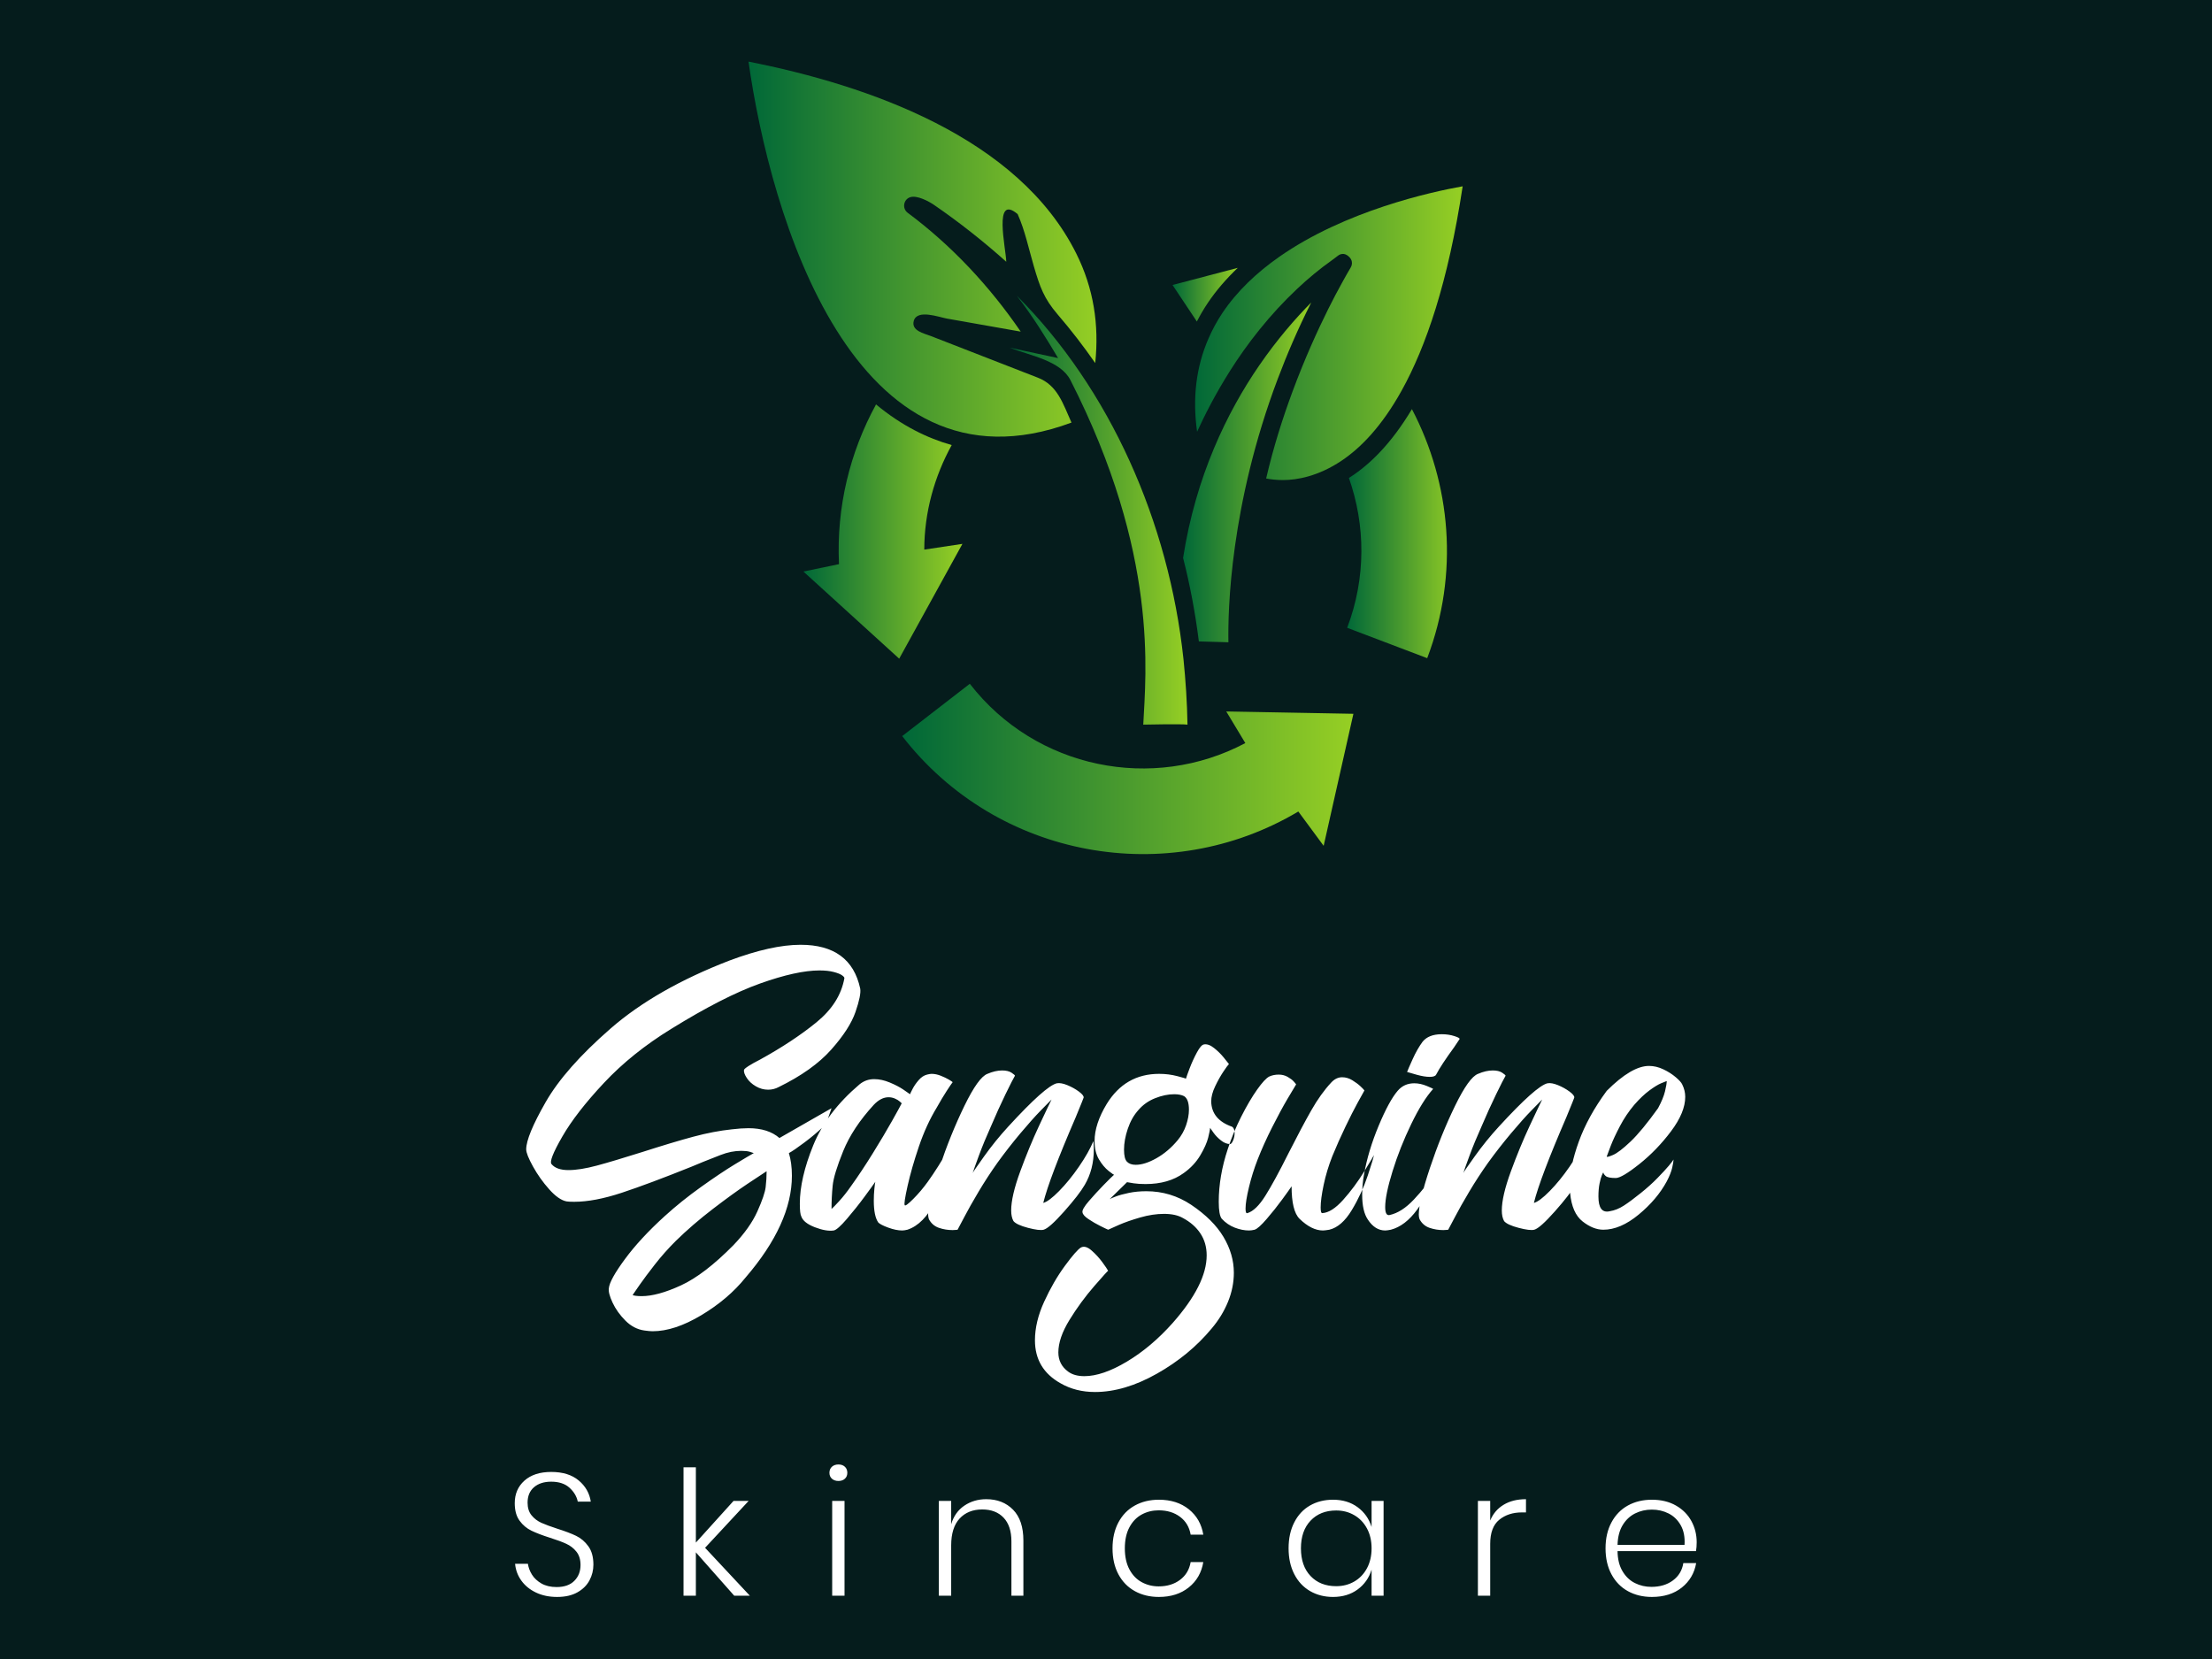 <svg version="1.1" xmlns="http://www.w3.org/2000/svg" xmlns:xlink="http://www.w3.org/1999/xlink" xmlns:i="http://ns.adobe.com/AdobeIllustrator/10.0/" xmlns:sketch="http://www.bohemiancoding.com/sketch/ns" viewBox="0 0 640 480" xml:space="preserve" preserveAspectRatio="xMidYMid meet" class="">{{text2Gradient}}<defs><linearGradient id="iconGradient1868044219"><stop offset="0" stop-color="#006838"></stop><stop offset="1" stop-color="#96cf24"></stop></linearGradient></defs><rect x="0px" y="0px" width="100%" height="100%" fill="#051c1c"></rect><g class="logo-container-box logoContainerBox" transform="scale(0.99) translate(3.232,2.424)"><g class="containerBody" transform="scale(1.103) translate(-29.957,-6.268)"><g class="sampleIconBox" transform="scale(1) translate(0,0)"><g class="sampleIcons_1" transform="scale(2.277) translate(90.104,5.088)" fill="url(#iconGradient1868044219)"><g><g><g><path d="M66.677,83.168c-10.74,5.7-24.37,3.026-32.06-6.9l-7.868,6.086c11.055,14.293,30.951,17.795,46.096,8.777l2.947,3.993    l3.462-15.363l-14.795-0.273L66.677,83.168z"></path><path d="M65.796,27.868l-7.589,1.995l2.83,4.25c0.379-0.735,0.797-1.456,1.269-2.158C63.312,30.457,64.499,29.106,65.796,27.868z"></path><path d="M78.73,52.316c1.925,5.468,2.013,11.607-0.201,17.437l9.312,3.535c3.736-9.84,2.758-20.317-1.779-28.98    C83.707,48.253,81.178,50.777,78.73,52.316z"></path><path d="M19.394,62.346l-4.141,0.861l11.146,10.138l7.359-13.358l-4.441,0.668c0.008-4.352,1.178-8.505,3.193-12.166    c-2.806-0.785-5.825-2.25-8.805-4.729C20.664,49.316,19.082,55.707,19.394,62.346z"></path><path d="M74.351,31.896c-1.787,1.796-3.941,4.25-6.071,7.347c-3.728,5.429-7.363,12.877-8.845,22.378    c0.781,3.048,1.401,6.284,1.836,9.718l3.438,0.097c-0.072-3.691,0.201-15.966,5.737-30.64    C71.537,37.905,72.813,34.928,74.351,31.896z"></path><path d="M70.59,26.608c-2.557,1.792-4.854,3.938-6.574,6.5c-0.648,0.966-1.187,1.975-1.638,3.011    c-1.421,3.275-1.868,6.892-1.313,10.82c0.843-1.848,2.102-4.348,3.817-7.062c1.98-3.142,4.609-6.548,7.862-9.602    c1.252-1.175,2.593-2.292,4.042-3.317c0.395-0.306,0.696-0.523,0.7-0.525c0-0.002,0.505-0.414,1.069-0.012    c0.833,0.594,0.453,1.292,0.392,1.393c-0.636,1.071-1.207,2.134-1.778,3.196c-0.262,0.5-0.548,1.061-0.85,1.661    c-1.232,2.474-2.737,5.767-4.159,9.614c-1.139,3.07-2.222,6.478-3.06,10.093c0.483,0.095,1.147,0.183,1.944,0.183    c1.65,0,4.106-0.437,6.804-2.234c2.279-1.521,4.723-4.046,7.014-8.17c2.834-5.103,5.418-12.625,7.105-23.779    C88.364,19.02,78.305,21.199,70.59,26.608z"></path><path d="M47.011,26.213C40.273,12.679,22.785,6.62,8.866,3.87c2.522,17.816,12.212,51.438,37.582,42.002    c-0.99-2.199-1.618-4.332-3.903-5.22c-1.048-0.409-2.097-0.815-3.146-1.224c-3.114-1.212-6.23-2.426-9.344-3.638    c-0.765-0.296-2.281-0.596-1.957-1.757c0.39-1.389,2.949-0.422,3.851-0.262c2.864,0.505,5.729,1.013,8.593,1.518    c-3.615-5.278-8.023-10.013-13.162-13.835c-0.666-0.5-0.481-1.576,0.322-1.814c0.807-0.239,2.169,0.506,2.737,0.894    c2.925,2.007,5.777,4.259,8.42,6.625c-0.05-1.63-1.532-7.957,1.326-5.543c0.855,1.924,1.292,4.05,1.882,6.067    c0.699,2.385,1.164,3.738,2.782,5.62c1.552,1.803,3.003,3.689,4.362,5.644C49.678,34.479,49.026,30.26,47.011,26.213    C46.576,25.34,48.521,29.245,47.011,26.213z"></path><path d="M59.475,73.353c-1.702-15.886-8.541-31.392-19.384-42.236c1.854,2.403,3.366,4.838,4.798,7.251    c-1.886-0.405-3.772-0.811-5.658-1.216c2.379,0.926,5.933,1.496,7.099,3.786c10.322,20.269,8.756,34.174,8.471,40.083    c0,0,4.461-0.097,5.146,0C59.906,78.461,59.736,75.9,59.475,73.353C59.438,73.015,59.729,75.815,59.475,73.353z"></path></g></g></g></g></g><g class="sampleTexts_1" transform="scale(1) translate(0,46.5)"><g class="logo--name svgLogoName_1 logoNameBox" transform="scale(1) translate(179.45,283.4)" fill="#ffffff"><path d="M53.90-37.80L53.90-37.80Q62.90-42.20 67.80-47.70L67.80-47.70L67.80-47.70Q72.70-53.20 74.25-57.70L74.25-57.70L74.25-57.70Q75.80-62.20 75.50-63.90L75.50-63.90L75.50-63.90Q73-75.50 59.70-75.50L59.70-75.50L59.70-75.50Q52-75.50 40.80-71.30L40.80-71.30L40.80-71.30Q21.40-63.80 9.35-53.30L9.35-53.30L9.35-53.30Q-2.70-42.80-7.85-33.80L-7.85-33.80L-7.85-33.80Q-13-24.80-13-21.30L-13-21.30L-13-21.30Q-13-20-11.20-16.75L-11.20-16.75L-11.20-16.75Q-9.40-13.50-6.90-10.70L-6.90-10.70L-6.90-10.70Q-4.40-7.90-2.30-7.50L-2.30-7.50L-2.30-7.50Q-1.70-7.40-0.30-7.40L-0.30-7.40L-0.30-7.40Q5.10-7.40 12.35-9.80L12.35-9.80L12.35-9.80Q19.60-12.20 30.80-16.70L30.80-16.70L30.80-16.70Q33.10-17.70 38.50-19.80L38.50-19.80L38.50-19.80Q41.30-20.90 44-20.90L44-20.90L44-20.90Q45.40-20.90 46.25-20.65L46.25-20.65L46.25-20.65Q47.10-20.40 47.30-20.30L47.30-20.30L47.30-20.30Q46.20-19.70 42.40-17.40L42.40-17.40L42.40-17.40Q38.60-15.10 33.35-11.35L33.35-11.35L33.35-11.35Q28.10-7.60 23.70-3.60L23.70-3.60L23.70-3.60Q17.20 2.30 13.15 7.80L13.15 7.80L13.15 7.80Q9.10 13.30 8.90 15.50L8.90 15.50L8.90 15.50Q8.70 16.80 9.90 19.35L9.90 19.35L9.90 19.35Q11.10 21.90 13.30 24.10L13.30 24.10L13.30 24.10Q15.50 26.30 18.30 26.70L18.30 26.70L18.30 26.70Q19.70 26.90 20.50 26.90L20.50 26.90L20.50 26.90Q26.30 26.90 33.40 22.65L33.40 22.65L33.40 22.65Q40.50 18.40 45.10 12.70L45.10 12.70L45.10 12.70Q57.40-1.60 57.40-14.30L57.40-14.30L57.40-14.30Q57.40-17.70 56.60-20.30L56.60-20.30L56.60-20.30Q57.90-21 60.70-23.10L60.70-23.10L60.70-23.10Q63.50-25.20 65.60-27.20L65.60-27.20L65.60-27.20Q66.40-27.90 67.05-29.75L67.05-29.75L67.05-29.75Q67.70-31.60 67.90-32.20L67.90-32.20L54.10-24.30L54.10-24.30Q51.10-26.90 45.90-26.90L45.90-26.90L45.90-26.90Q44-26.90 41.50-26.60L41.50-26.60L41.50-26.60Q36.70-26.10 31.30-24.65L31.30-24.65L31.30-24.65Q25.90-23.20 17.80-20.60L17.80-20.60L17.80-20.60Q10.20-18.20 5.75-17L5.75-17L5.75-17Q1.30-15.80-1.80-15.80L-1.80-15.80L-1.80-15.80Q-5-15.80-6.30-17.40L-6.30-17.40L-6.30-17.40Q-7.10-18.30-3.45-24.65L-3.45-24.65L-3.45-24.65Q0.20-31 7.60-38.90L7.60-38.90L7.60-38.90Q15-46.80 25.40-53.20L25.40-53.20L25.40-53.20Q39.30-61.80 49-65.25L49-65.25L49-65.25Q58.70-68.70 64.70-68.70L64.70-68.70L64.70-68.70Q66.90-68.70 68.45-68.30L68.45-68.30L68.45-68.30Q70-67.90 70.70-67.40L70.70-67.40L70.70-67.40Q71.40-66.90 71.30-66.60L71.30-66.60L71.30-66.60Q70.10-60 63.90-54.95L63.90-54.95L63.90-54.95Q57.70-49.90 49-45.10L49-45.10L49-45.10Q47.20-44.20 45.95-43.40L45.95-43.40L45.95-43.40Q44.70-42.60 44.70-42.30L44.70-42.30L44.70-42.30Q44.60-41.50 45.45-40.20L45.45-40.20L45.45-40.20Q46.30-38.90 47.85-38L47.85-38L47.85-38Q49.40-37.10 51.10-37.10L51.10-37.10L51.10-37.10Q52.60-37.10 53.90-37.80L53.90-37.80ZM26.60 3L26.60 3Q31.10-1.40 36.45-5.50L36.45-5.50L36.45-5.50Q41.80-9.60 45.70-12.20L45.70-12.20L45.70-12.20Q49.60-14.80 50.70-15.50L50.70-15.50L50.70-15.50Q50.70-13.40 50.45-11.30L50.45-11.30L50.45-11.30Q50.20-9.20 48.25-4.85L48.25-4.85L48.25-4.85Q46.30-0.50 41.90 4.10L41.90 4.10L41.90 4.10Q34.20 11.90 28 14.75L28 14.75L28 14.75Q21.80 17.60 17.60 17.60L17.60 17.60L17.60 17.60Q16.60 17.60 15.95 17.50L15.95 17.50L15.95 17.50Q15.30 17.40 15.20 17.30L15.20 17.30L15.20 17.30Q15.60 16.70 17.10 14.55L17.10 14.55L17.10 14.55Q18.60 12.40 21.10 9.20L21.10 9.20L21.10 9.20Q23.60 6 26.60 3L26.60 3ZM87.30-6.50L87.30-6.50Q87-6.90 88.05-11.60L88.05-11.60L88.05-11.60Q89.10-16.30 91.05-22.05L91.05-22.05L91.05-22.05Q93-27.80 95.80-32.40L95.80-32.40L95.80-32.40Q97.20-34.90 98.40-36.75L98.40-36.75L98.40-36.75Q99.60-38.60 100-39.10L100-39.10L100-39.10Q99.80-39.30 98.95-39.80L98.95-39.80L98.95-39.80Q98.10-40.30 96.85-40.80L96.85-40.80L96.85-40.80Q95.60-41.30 94.40-41.30L94.40-41.30L94.40-41.30Q94-41.30 93.20-41.10L93.20-41.10L93.20-41.10Q92-40.80 91-39.65L91-39.65L91-39.65Q90-38.50 89.40-37.35L89.40-37.35L89.40-37.35Q88.80-36.20 88.70-35.90L88.70-35.90L88.70-35.90Q88.30-36.20 86.90-37.15L86.90-37.15L86.90-37.15Q85.50-38.10 83.35-39L83.35-39L83.35-39Q81.20-39.90 79.20-39.90L79.20-39.90L79.20-39.90Q77-39.90 75.30-38.50L75.30-38.50L75.30-38.50Q66.60-31.10 63.05-22.35L63.05-22.35L63.05-22.35Q59.50-13.60 59.50-6.90L59.50-6.90L59.50-6.90Q59.50-4.20 59.90-3.50L59.90-3.50L59.90-3.50Q60.50-1.80 63.50-0.65L63.50-0.65L63.50-0.65Q66.50 0.50 68.50 0.20L68.50 0.20L68.50 0.20Q69.50 0 71.95-2.85L71.95-2.85L71.95-2.85Q74.40-5.70 76.65-8.75L76.65-8.75L76.65-8.75Q78.90-11.80 79.50-12.70L79.50-12.70L79.50-12.70Q79.40-12.30 79.25-10.80L79.25-10.80L79.25-10.80Q79.10-9.30 79.10-7.70L79.10-7.70L79.10-7.70Q79.10-3.60 80.30-1.90L80.30-1.90L80.30-1.90Q80.90-1.30 82.95-0.55L82.95-0.55L82.95-0.55Q85 0.20 86.60 0.20L86.60 0.20L86.60 0.20Q87.20 0.20 88 0L88 0L88 0Q92.30-1.40 95.50-7.60L95.50-7.60L95.50-7.60Q98.70-13.80 100.60-20.45L100.60-20.45L100.60-20.45Q102.50-27.10 102.50-27.90L102.50-27.90L102.50-27.90Q101.70-26.40 98.95-21.50L98.95-21.50L98.95-21.50Q96.20-16.60 93.40-12.70L93.40-12.70L93.40-12.70Q91.60-10.20 89.55-8.15L89.55-8.15L89.55-8.15Q87.50-6.10 87.30-6.50L87.30-6.50ZM79.10-33.10L79.10-33.10Q81-35.10 83-35.10L83-35.10L83-35.10Q83.90-35.10 84.70-34.75L84.70-34.75L84.70-34.75Q85.50-34.40 85.95-34L85.95-34L85.95-34Q86.40-33.60 86.50-33.50L86.50-33.50L86.50-33.50Q86-32.50 83.95-28.85L83.95-28.85L83.95-28.85Q81.90-25.20 78.90-20.35L78.90-20.35L78.90-20.35Q75.90-15.50 73.10-11.60L73.10-11.60L73.10-11.60Q71.50-9.30 69.95-7.60L69.95-7.60L69.95-7.60Q68.40-5.90 67.90-5.50L67.90-5.50L67.90-5.50Q67.90-8.60 68.20-11.65L68.20-11.65L68.20-11.65Q68.50-14.70 71-20.85L71-20.85L71-20.85Q73.50-27 79.10-33.10L79.10-33.10ZM124-7.10L124-7.10Q125.60-13.60 132.60-29.80L132.60-29.80L132.60-29.80Q134.70-34.90 134.70-35L134.70-35L134.70-35Q134.80-35.60 133.45-36.60L133.45-36.60L133.45-36.60Q132.10-37.60 130.40-38.30L130.40-38.30L130.40-38.30Q128.70-39 127.60-38.80L127.60-38.80L127.60-38.80Q124.60-38.10 114.70-27.30L114.70-27.30L114.70-27.30Q111.30-23.60 108.30-19.40L108.30-19.40L108.30-19.40Q105.30-15.20 105.30-15L105.30-15L105.30-15Q105.60-16 106.95-19.65L106.95-19.65L106.95-19.65Q108.30-23.30 110.10-27.30L110.10-27.30L110.10-27.30Q112.10-32 114-35.90L114-35.90L114-35.90Q115.90-39.80 116.50-40.80L116.50-40.80L116.50-40.80Q116.50-41 115.60-41.60L115.60-41.60L115.60-41.60Q114.70-42.20 113.10-42.20L113.10-42.20L113.10-42.20Q111.30-42.20 109.20-41.30L109.20-41.30L109.20-41.30Q106.80-40.40 103.10-32.80L103.10-32.80L103.10-32.80Q99.40-25.20 96.45-16.35L96.45-16.35L96.45-16.35Q93.50-7.50 93.50-4L93.50-4L93.50-4Q93.50-3.40 93.70-2.80L93.70-2.80L93.70-2.80Q94.60-1.10 96.35-0.50L96.35-0.50L96.35-0.50Q98.10 0.10 100 0.10L100 0.10L100 0.10Q100.50 0.10 100.85 0.05L100.85 0.05L100.85 0.05Q101.20 0 101.30 0L101.30 0L101.30 0Q101.70-0.70 103.10-3.40L103.10-3.40L103.10-3.40Q104.50-6.10 106.85-10.05L106.85-10.05L106.85-10.05Q109.20-14 111.90-17.80L111.90-17.80L111.90-17.80Q114.80-21.80 117.95-25.55L117.95-25.55L117.95-25.55Q121.10-29.30 123.35-31.60L123.35-31.60L123.35-31.60Q125.60-33.90 126.20-34.50L126.20-34.50L126.20-34.50Q125.40-32.90 122.85-27.45L122.85-27.45L122.85-27.45Q120.30-22 117.90-15.45L117.90-15.45L117.90-15.45Q115.50-8.90 115.50-5.10L115.50-5.10L115.50-5.10Q115.50-3.40 116.10-2.30L116.10-2.30L116.10-2.30Q116.90-1.30 119.95-0.50L119.95-0.50L119.95-0.50Q123 0.30 124.10 0L124.10 0L124.10 0Q125.60-0.40 129.55-4.85L129.55-4.85L129.55-4.85Q133.50-9.30 135-11.90L135-11.90L135-11.90Q137.40-16 137.40-21.30L137.40-21.30L137.40-21.30Q137.40-22.20 137.35-22.80L137.35-22.80L137.35-22.80Q137.30-23.40 137.30-23.50L137.30-23.50L137.30-23.50Q136-20.40 133.45-16.70L133.45-16.70L133.45-16.70Q130.90-13 128.20-10.25L128.20-10.25L128.20-10.25Q125.50-7.50 124-7.10L124-7.10ZM173.50-22.70L173.50-22.70Q173.90-22.70 174.30-23.65L174.30-23.65L174.30-23.65Q174.70-24.60 174.70-25.60L174.70-25.60L174.70-25.60Q174.70-26.90 174-27.30L174-27.30L174-27.30Q168.60-29.20 168.50-34L168.50-34L168.50-34Q168.50-35.80 169.55-38L169.55-38L169.55-38Q170.60-40.20 171.70-41.85L171.70-41.85L171.70-41.85Q172.80-43.50 173.20-43.90L173.20-43.90L173.20-43.90Q172.90-44.30 171.80-45.65L171.80-45.65L171.80-45.65Q170.70-47 169.25-48.15L169.25-48.15L169.25-48.15Q167.80-49.30 166.60-49.10L166.60-49.10L166.60-49.10Q165.80-49 164.70-46.95L164.70-46.95L164.70-46.95Q163.60-44.90 162.80-42.80L162.80-42.80L162.80-42.80Q162-40.70 161.80-40L161.80-40L161.80-40Q161.80-40.10 159.50-40.70L159.50-40.70L159.50-40.70Q157.20-41.30 154.70-41.30L154.70-41.30L154.70-41.30Q145.70-41.30 140.80-33.30L140.80-33.30L140.80-33.30Q137.60-28 137.60-23.50L137.60-23.50L137.60-23.50Q137.60-20.60 138.75-18.65L138.75-18.65L138.75-18.65Q139.90-16.70 141.35-15.55L141.35-15.55L141.35-15.55Q142.80-14.40 142.80-14.60L142.80-14.60L142.80-14.60Q142.10-14 140.05-11.90L140.05-11.90L140.05-11.90Q138-9.80 136.10-7.60L136.10-7.60L136.10-7.60Q134.20-5.40 134.40-4.60L134.40-4.60L134.40-4.60Q134.50-3.80 136-2.80L136-2.80L136-2.80Q137.50-1.80 139.10-1L139.10-1L139.10-1Q140.70-0.20 141.20 0L141.20 0L141.20 0Q141.80-0.30 144.10-1.30L144.10-1.30L144.10-1.30Q146.40-2.30 149.70-3.25L149.70-3.25L149.70-3.25Q153-4.20 156-4.20L156-4.20L156-4.20Q159.10-4.20 161-3.10L161-3.10L161-3.10Q164-1.50 165.65 1L165.65 1L165.65 1Q167.30 3.50 167.30 6.80L167.30 6.80L167.30 6.80Q167.30 14.50 158.30 24.70L158.30 24.70L158.30 24.70Q152.60 31.10 146.15 34.95L146.15 34.95L146.15 34.95Q139.70 38.80 134.90 38.80L134.90 38.80L134.90 38.80Q132.20 38.80 130.60 37.60L130.60 37.60L130.60 37.60Q128 35.70 128 32.50L128 32.50L128 32.50Q128 28.70 130.95 23.90L130.95 23.90L130.95 23.90Q133.90 19.10 137.55 14.90L137.55 14.90L137.55 14.90Q141.20 10.70 141.20 10.90L141.20 10.90L141.20 10.90Q140.90 10.30 139.65 8.60L139.65 8.60L139.65 8.60Q138.40 6.90 136.80 5.50L136.80 5.50L136.80 5.50Q135.20 4.10 134 4.70L134 4.70L134 4.70Q132.80 5.40 129.75 9.55L129.75 9.55L129.75 9.55Q126.70 13.70 124.25 19.05L124.25 19.05L124.25 19.05Q121.80 24.40 121.80 29.30L121.80 29.30L121.80 29.30Q121.80 36.90 128.60 40.70L128.60 40.70L128.60 40.70Q132.60 43 137.70 43L137.70 43L137.70 43Q145.50 43 154.10 38.15L154.10 38.15L154.10 38.15Q162.70 33.30 168.60 26.20L168.60 26.20L168.60 26.20Q171.40 22.90 172.95 19.10L172.95 19.10L172.95 19.10Q174.50 15.30 174.50 11.40L174.50 11.40L174.50 11.40Q174.50 6.50 171.75 1.90L171.75 1.90L171.75 1.90Q169-2.70 163.20-6.60L163.20-6.60L163.20-6.60Q157.80-10.20 151.30-10.20L151.30-10.20L151.30-10.20Q148.80-10.20 146.65-9.75L146.65-9.75L146.65-9.75Q144.50-9.30 143.20-8.80L143.20-8.80L143.20-8.80Q141.90-8.30 141.60-8.10L141.60-8.10L146.20-12.60L146.20-12.60Q146.60-12.50 147.95-12.30L147.95-12.30L147.95-12.30Q149.30-12.10 151.10-12.10L151.10-12.10L151.10-12.10Q157.20-12.10 161.20-15L161.20-15L161.20-15Q164-17 165.60-19.70L165.60-19.70L165.60-19.70Q167.20-22.40 167.70-24.40L167.70-24.40L167.70-24.40Q168.20-26.40 168.20-27L168.20-27L168.20-27Q168.40-26.70 169.15-25.65L169.15-25.65L169.15-25.65Q169.90-24.60 171.10-23.65L171.10-23.65L171.10-23.65Q172.30-22.70 173.50-22.70L173.50-22.70ZM161.30-35.40L161.30-35.40Q162.60-34.60 162.60-31.80L162.60-31.80L162.60-31.80Q162.60-29.90 161.85-27.70L161.85-27.70L161.85-27.70Q161.10-25.50 159.60-23.70L159.60-23.70L159.60-23.70Q157.10-20.70 154-18.95L154-18.95L154-18.95Q150.90-17.20 148.50-17.20L148.50-17.20L148.50-17.20Q147-17.20 146.20-18L146.20-18L146.20-18Q145.40-18.80 145.40-21.20L145.40-21.20L145.40-21.20Q145.40-23.80 146.40-26.75L146.40-26.75L146.40-26.75Q147.40-29.70 149.20-31.70L149.20-31.70L149.20-31.70Q151-33.80 153.65-34.85L153.65-34.85L153.65-34.85Q156.30-35.90 158.70-35.90L158.70-35.90L158.70-35.90Q160.30-35.90 161.30-35.40L161.30-35.40ZM197.90-4.40L197.90-4.40Q200.40-4.50 203.45-7.90L203.45-7.90L203.45-7.90Q206.50-11.30 209.05-15.45L209.05-15.45L209.05-15.45Q211.60-19.60 211.60-19.80L211.60-19.80L211.60-19.80Q211.60-19.20 210.00-14.40L210.00-14.40L210.00-14.40Q208.40-9.60 205.75-5.20L205.75-5.20L205.75-5.20Q203.10-0.80 199.80 0L199.80 0L199.80 0Q198.60 0.20 198.10 0.20L198.10 0.20L198.10 0.20Q195.10 0.20 191.90-2.90L191.90-2.90L191.90-2.90Q189.80-5 189.80-11.50L189.80-11.50L189.80-11.50Q189.20-10.60 187.30-8L187.30-8L187.30-8Q185.40-5.40 183.20-2.85L183.20-2.85L183.20-2.85Q181.00-0.30 180.00 0L180.00 0L180.00 0Q179.20 0.20 178.50 0.20L178.50 0.20L178.50 0.20Q176.70 0.20 174.75-0.55L174.75-0.55L174.75-0.55Q172.80-1.30 171.30-2.90L171.30-2.90L171.30-2.90Q170.50-3.90 170.50-7.40L170.50-7.40L170.50-7.40Q170.50-14.20 172.90-21.40L172.90-21.40L172.90-21.40Q174.30-25.70 176.45-29.95L176.45-29.95L176.45-29.95Q178.60-34.20 180.65-37.10L180.65-37.10L180.65-37.10Q182.70-40 183.90-40.60L183.90-40.60L183.90-40.60Q185.00-41.10 186.40-41.10L186.40-41.10L186.40-41.10Q187.70-41.10 188.75-40.50L188.75-40.50L188.75-40.50Q189.80-39.90 190.35-39.30L190.35-39.30L190.35-39.30Q190.90-38.70 191.00-38.50L191.00-38.50L191.00-38.50Q190.50-37.70 188.70-34.65L188.70-34.65L188.70-34.65Q186.90-31.60 184.65-27.15L184.65-27.15L184.65-27.15Q182.40-22.70 180.80-18.60L180.80-18.60L180.80-18.60Q179.40-15 178.50-11.25L178.50-11.25L178.50-11.25Q177.60-7.50 177.60-5.60L177.60-5.60L177.60-5.60Q177.60-4.20 178.10-4.40L178.10-4.40L178.10-4.40Q180.40-5.10 182.85-9L182.85-9L182.85-9Q185.30-12.90 189.00-20.30L189.00-20.30L189.00-20.30Q192.50-27.20 195.00-31.60L195.00-31.60L195.00-31.60Q197.50-36 200.30-39L200.30-39L200.30-39Q201.60-40.40 203.20-40.40L203.20-40.40L203.20-40.40Q204.60-40.40 205.90-39.60L205.90-39.60L205.90-39.60Q207.20-38.80 208.05-38L208.05-38L208.05-38Q208.90-37.20 209.10-36.90L209.10-36.90L209.10-36.90Q208.70-36.20 207.30-33.65L207.30-33.65L207.30-33.65Q205.90-31.10 204.05-27.25L204.05-27.25L204.05-27.25Q202.20-23.40 200.60-19.50L200.60-19.50L200.60-19.50Q199.10-15.70 198.30-11.90L198.30-11.90L198.30-11.90Q197.50-8.10 197.50-5.90L197.50-5.90L197.50-5.90Q197.50-4.40 197.90-4.40L197.90-4.40ZM220.40-41.80L220.40-41.80Q220.70-42.60 221.90-45.25L221.90-45.25L221.90-45.25Q223.10-47.90 224.50-49.80L224.50-49.80L224.50-49.80Q226.10-51.80 229.60-51.80L229.60-51.80L229.60-51.80Q231.40-51.80 232.95-51.30L232.95-51.30L232.95-51.30Q234.50-50.80 234.30-50.50L234.30-50.50L232.90-48.40L232.90-48.40Q229.40-43.60 228.10-41.10L228.10-41.10L228.10-41.10Q227.80-40.50 226.40-40.50L226.40-40.50L226.40-40.50Q225.00-40.50 223.00-41.05L223.00-41.05L223.00-41.05Q221.00-41.60 220.40-41.80L220.40-41.80ZM227.30-37.30L227.30-37.30Q227.30-37.40 225.60-38.10L225.60-38.10L225.60-38.10Q223.90-38.80 222.30-38.80L222.30-38.80L222.30-38.80Q219.60-38.80 217.90-36.80L217.90-36.80L217.90-36.80Q215.60-34.10 212.85-27.50L212.85-27.50L212.85-27.50Q210.10-20.90 209.00-14.70L209.00-14.70L209.00-14.70Q208.50-12 208.50-9.30L208.50-9.30L208.50-9.30Q208.50-4.90 210.00-2.70L210.00-2.70L210.00-2.70Q211.90 0.20 214.60 0.20L214.60 0.20L214.60 0.20Q215.10 0.20 216.10 0L216.10 0L216.10 0Q219.90-1 223.05-5.30L223.05-5.30L223.05-5.30Q226.20-9.60 228.25-14.15L228.25-14.15L228.25-14.15Q230.30-18.70 230.30-19.20L230.30-19.20L230.30-19.20Q230.30-18.90 227.85-15.15L227.85-15.15L227.85-15.15Q225.40-11.40 222.20-8L222.20-8L222.20-8Q219.00-4.60 215.80-3.90L215.80-3.90L215.80-3.90Q214.60-3.60 214.60-6L214.60-6L214.60-6Q214.60-9.20 216.55-15.50L216.55-15.50L216.55-15.50Q218.50-21.80 221.50-28L221.50-28L221.50-28Q224.50-34.20 227.30-37.30L227.30-37.30ZM254.00-7.10L254.00-7.10Q255.60-13.60 262.60-29.80L262.60-29.80L262.60-29.80Q264.70-34.90 264.70-35L264.70-35L264.70-35Q264.80-35.60 263.45-36.60L263.45-36.60L263.45-36.60Q262.10-37.60 260.40-38.30L260.40-38.30L260.40-38.30Q258.70-39 257.60-38.80L257.60-38.80L257.60-38.80Q254.60-38.10 244.70-27.30L244.70-27.30L244.70-27.30Q241.30-23.60 238.30-19.40L238.30-19.40L238.30-19.40Q235.30-15.20 235.30-15L235.30-15L235.30-15Q235.60-16 236.95-19.65L236.95-19.65L236.95-19.65Q238.30-23.30 240.10-27.30L240.10-27.30L240.10-27.30Q242.10-32 244.00-35.90L244.00-35.90L244.00-35.90Q245.90-39.80 246.50-40.80L246.50-40.80L246.50-40.80Q246.50-41 245.60-41.60L245.60-41.60L245.60-41.60Q244.70-42.20 243.10-42.20L243.10-42.20L243.10-42.20Q241.30-42.20 239.20-41.30L239.20-41.30L239.20-41.30Q236.80-40.40 233.10-32.80L233.10-32.80L233.10-32.80Q229.40-25.20 226.45-16.35L226.45-16.35L226.45-16.35Q223.50-7.50 223.50-4L223.50-4L223.50-4Q223.50-3.40 223.70-2.80L223.70-2.80L223.70-2.80Q224.60-1.10 226.35-0.50L226.35-0.50L226.35-0.50Q228.10 0.10 230.00 0.10L230.00 0.10L230.00 0.10Q230.50 0.10 230.85 0.05L230.85 0.05L230.85 0.05Q231.20 0 231.30 0L231.30 0L231.30 0Q231.70-0.70 233.10-3.40L233.10-3.40L233.10-3.40Q234.50-6.10 236.85-10.05L236.85-10.05L236.85-10.05Q239.20-14 241.90-17.80L241.90-17.80L241.90-17.80Q244.80-21.80 247.95-25.55L247.95-25.55L247.95-25.55Q251.10-29.30 253.35-31.60L253.35-31.60L253.35-31.60Q255.60-33.90 256.20-34.50L256.20-34.50L256.20-34.50Q255.40-32.90 252.85-27.45L252.85-27.45L252.85-27.45Q250.30-22 247.90-15.45L247.90-15.45L247.90-15.45Q245.50-8.90 245.50-5.10L245.50-5.10L245.50-5.10Q245.50-3.40 246.10-2.30L246.10-2.30L246.10-2.30Q246.90-1.30 249.95-0.50L249.95-0.50L249.95-0.50Q253.00 0.30 254.10 0L254.10 0L254.10 0Q255.60-0.40 259.55-4.85L259.55-4.85L259.55-4.85Q263.50-9.30 265-11.90L265-11.90L265-11.90Q267.40-16 267.40-21.30L267.40-21.30L267.40-21.30Q267.40-22.20 267.35-22.80L267.35-22.80L267.35-22.80Q267.30-23.40 267.30-23.50L267.30-23.50L267.30-23.50Q266-20.40 263.45-16.70L263.45-16.70L263.45-16.70Q260.90-13 258.20-10.25L258.20-10.25L258.20-10.25Q255.50-7.50 254.00-7.10L254.00-7.10ZM275.70-13.70L275.70-13.70Q277.30-13.70 281.95-17.40L281.95-17.40L281.95-17.40Q286.60-21.10 290.35-26.10L290.35-26.10L290.35-26.10Q294.10-31.10 294.10-35.20L294.10-35.20L294.10-35.20Q294.10-36.90 293.30-38.50L293.30-38.50L293.30-38.50Q293-39.20 291.60-40.40L291.60-40.40L291.60-40.40Q290.20-41.60 288.30-42.50L288.30-42.50L288.30-42.50Q286.40-43.40 284.50-43.40L284.50-43.40L284.50-43.40Q279.90-43.40 273.30-36.80L273.30-36.80L273.30-36.80Q268.30-30 265.90-23.35L265.90-23.35L265.90-23.35Q263.50-16.70 263.50-11.90L263.50-11.90L263.50-11.90Q263.50-10.40 263.60-9.70L263.60-9.70L263.60-9.70Q264.10-4.40 266.90-2.20L266.90-2.20L266.90-2.20Q269.70 0 272.40 0L272.40 0L272.40 0Q276.90 0 281.75-4L281.75-4L281.75-4Q286.60-8 289.20-12.80L289.20-12.80L289.20-12.80Q290.30-14.90 290.65-16.45L290.65-16.45L290.65-16.45Q291-18 291-18.60L291-18.60L291-18.60Q290.80-18.20 289.75-16.95L289.75-16.95L289.75-16.95Q288.70-15.70 286.75-13.70L286.75-13.70L286.75-13.70Q284.80-11.70 282.30-9.70L282.30-9.70L282.30-9.70Q279.70-7.60 277.85-6.40L277.85-6.40L277.85-6.40Q276-5.20 274.10-4.90L274.10-4.90L274.10-4.90Q271.10-4.20 271.10-8.80L271.10-8.80L271.10-8.80Q271.10-10.80 271.40-12.25L271.40-12.25L271.40-12.25Q271.70-13.70 272-14.40L272-14.40L272-14.40Q272.30-15.10 272.40-15.20L272.40-15.20L272.40-15.20Q272.40-14.80 273-14.25L273-14.25L273-14.25Q273.60-13.70 275.70-13.70L275.70-13.70ZM289.20-39.40L289.20-39.40Q289.20-38.60 288.75-36.70L288.75-36.70L288.75-36.70Q288.30-34.80 286.90-32.20L286.90-32.20L286.90-32.20Q282.60-26.20 279.60-23.35L279.60-23.35L279.60-23.35Q276.60-20.50 274.95-19.80L274.95-19.80L274.95-19.80Q273.30-19.10 273.30-19.40L273.30-19.40L273.30-19.40Q273.50-20 274.35-22.20L274.35-22.20L274.35-22.20Q275.20-24.40 276.80-27.45L276.80-27.45L276.80-27.45Q278.40-30.50 280.60-33.10L280.60-33.10L280.60-33.10Q282.70-35.50 284.60-36.90L284.60-36.90L284.60-36.90Q286.50-38.30 287.70-38.80L287.70-38.80L287.70-38.80Q288.90-39.30 289.20-39.40L289.20-39.40Z"></path></g><g id="" class="logo--name svgSloganText_1 sloganBox" transform="scale(1) translate(160.975,380.38)" fill="#ffffff"><path d="M23.28-8.23L23.28-8.23Q23.28-6.03 22.24-4.07L22.24-4.07L22.24-4.07Q21.21-2.12 19.04-0.90L19.04-0.90L19.04-0.90Q16.88 0.32 13.66 0.32L13.66 0.32L13.66 0.32Q10.53 0.32 8.10-0.83L8.10-0.83L8.10-0.83Q5.66-1.98 4.21-3.98L4.21-3.98L4.21-3.98Q2.76-5.98 2.53-8.46L2.53-8.46L5.93-8.46L5.93-8.46Q6.12-7.04 6.99-5.61L6.99-5.61L6.99-5.61Q7.87-4.19 9.52-3.24L9.52-3.24L9.52-3.24Q11.18-2.30 13.52-2.30L13.52-2.30L13.52-2.30Q16.61-2.30 18.24-3.96L18.24-3.96L18.24-3.96Q19.87-5.61 19.87-8.14L19.87-8.14L19.87-8.14Q19.87-10.30 18.79-11.66L18.79-11.66L18.79-11.66Q17.71-13.02 16.12-13.75L16.12-13.75L16.12-13.75Q14.54-14.49 11.78-15.36L11.78-15.36L11.78-15.36Q8.74-16.33 6.88-17.23L6.88-17.23L6.88-17.23Q5.01-18.12 3.73-19.87L3.73-19.87L3.73-19.87Q2.44-21.62 2.44-24.52L2.44-24.52L2.44-24.52Q2.44-28.20 5.01-30.50L5.01-30.50L5.01-30.50Q7.59-32.80 12.10-32.80L12.10-32.80L12.10-32.80Q16.70-32.80 19.39-30.54L19.39-30.54L19.39-30.54Q22.08-28.29 22.59-24.93L22.59-24.93L19.14-24.93L19.14-24.93Q18.72-27.00 16.95-28.61L16.95-28.61L16.95-28.61Q15.18-30.22 12.10-30.22L12.10-30.22L12.10-30.22Q9.25-30.22 7.54-28.75L7.54-28.75L7.54-28.75Q5.84-27.28 5.84-24.66L5.84-24.66L5.84-24.66Q5.84-22.59 6.90-21.30L6.90-21.30L6.90-21.30Q7.96-20.01 9.50-19.32L9.50-19.32L9.50-19.32Q11.04-18.63 13.71-17.76L13.71-17.76L13.71-17.76Q16.79-16.79 18.70-15.87L18.70-15.87L18.70-15.87Q20.61-14.95 21.94-13.11L21.94-13.11L21.94-13.11Q23.28-11.27 23.28-8.23L23.28-8.23ZM64.74 0L60.60 0L50.43-11.50L50.43 0L47.16 0L47.16-34.04L50.43-34.04L50.43-14.08L60.41-25.12L64.41-25.12L52.87-12.70L64.74 0ZM85.82-32.57L85.82-32.57Q85.82-33.58 86.48-34.18L86.48-34.18L86.48-34.18Q87.15-34.78 88.21-34.78L88.21-34.78L88.21-34.78Q89.27-34.78 89.91-34.18L89.91-34.18L89.91-34.18Q90.56-33.58 90.56-32.57L90.56-32.57L90.56-32.57Q90.56-31.60 89.91-31.00L89.91-31.00L89.91-31.00Q89.27-30.41 88.21-30.41L88.21-30.41L88.21-30.41Q87.15-30.41 86.48-31.00L86.48-31.00L86.48-31.00Q85.82-31.60 85.82-32.57L85.82-32.57ZM86.55-25.12L89.82-25.12L89.82 0L86.55 0L86.55-25.12ZM127.37-25.58L127.37-25.58Q131.74-25.58 134.48-22.79L134.48-22.79L134.48-22.79Q137.21-20.01 137.21-14.63L137.21-14.63L137.21 0L134.04 0L134.04-14.40L134.04-14.40Q134.04-18.49 131.97-20.68L131.97-20.68L131.97-20.68Q129.90-22.86 126.31-22.86L126.31-22.86L126.31-22.86Q122.54-22.86 120.31-20.45L120.31-20.45L120.31-20.45Q118.08-18.03 118.08-13.34L118.08-13.34L118.08 0L114.81 0L114.81-25.12L118.08-25.12L118.08-18.95L118.08-18.95Q119.04-22.17 121.57-23.87L121.57-23.87L121.57-23.87Q124.10-25.58 127.37-25.58L127.37-25.58ZM173.11-25.44L173.11-25.44Q177.89-25.44 181.04-22.91L181.04-22.91L181.04-22.91Q184.19-20.38 184.88-16.19L184.88-16.19L181.53-16.19L181.53-16.19Q181.02-19.18 178.72-20.91L178.72-20.91L178.72-20.91Q176.42-22.63 173.06-22.63L173.06-22.63L173.06-22.63Q170.62-22.63 168.58-21.53L168.58-21.53L168.58-21.53Q166.53-20.42 165.31-18.15L165.31-18.15L165.31-18.15Q164.09-15.87 164.09-12.56L164.09-12.56L164.09-12.56Q164.09-9.25 165.31-6.97L165.31-6.97L165.31-6.97Q166.53-4.69 168.58-3.59L168.58-3.59L168.58-3.59Q170.62-2.48 173.06-2.48L173.06-2.48L173.06-2.48Q176.42-2.48 178.72-4.21L178.72-4.21L178.72-4.21Q181.02-5.93 181.53-8.92L181.53-8.92L184.88-8.92L184.88-8.92Q184.19-4.74 181.04-2.21L181.04-2.21L181.04-2.21Q177.89 0.32 173.11 0.32L173.11 0.32L173.11 0.32Q169.52 0.32 166.74-1.22L166.74-1.22L166.74-1.22Q163.95-2.76 162.39-5.68L162.39-5.68L162.39-5.68Q160.83-8.60 160.83-12.56L160.83-12.56L160.83-12.56Q160.83-16.51 162.39-19.43L162.39-19.43L162.39-19.43Q163.95-22.36 166.74-23.90L166.74-23.90L166.74-23.90Q169.52-25.44 173.11-25.44L173.11-25.44ZM219.26-25.44L219.26-25.44Q223.08-25.44 225.77-23.46L225.77-23.46L225.77-23.46Q228.46-21.48 229.47-18.22L229.47-18.22L229.47-25.12L232.65-25.12L232.65 0L229.47 0L229.47-6.90L229.47-6.90Q228.46-3.63 225.77-1.66L225.77-1.66L225.77-1.66Q223.08 0.32 219.26 0.32L219.26 0.32L219.26 0.32Q215.86 0.32 213.16-1.24L213.16-1.24L213.16-1.24Q210.47-2.81 208.98-5.73L208.98-5.73L208.98-5.73Q207.48-8.65 207.48-12.56L207.48-12.56L207.48-12.56Q207.48-16.51 208.98-19.43L208.98-19.43L208.98-19.43Q210.47-22.36 213.14-23.90L213.14-23.90L213.14-23.90Q215.81-25.44 219.26-25.44L219.26-25.44ZM220.09-22.59L220.09-22.59Q215.86-22.59 213.30-19.89L213.30-19.89L213.30-19.89Q210.75-17.20 210.75-12.56L210.75-12.56L210.75-12.56Q210.75-7.91 213.30-5.22L213.30-5.22L213.30-5.22Q215.86-2.53 220.09-2.53L220.09-2.53L220.09-2.53Q222.76-2.53 224.89-3.77L224.89-3.77L224.89-3.77Q227.03-5.01 228.25-7.29L228.25-7.29L228.25-7.29Q229.47-9.57 229.47-12.56L229.47-12.56L229.47-12.56Q229.47-15.55 228.25-17.82L228.25-17.82L228.25-17.82Q227.03-20.10 224.89-21.34L224.89-21.34L224.89-21.34Q222.76-22.59 220.09-22.59L220.09-22.59ZM260.90-19.92L260.90-19.92Q262.01-22.63 264.45-24.10L264.45-24.10L264.45-24.10Q266.88-25.58 270.38-25.58L270.38-25.58L270.38-22.08L269.32-22.08L269.32-22.08Q265.69-22.08 263.30-20.13L263.30-20.13L263.30-20.13Q260.90-18.17 260.90-13.75L260.90-13.75L260.90 0L257.64 0L257.64-25.12L260.90-25.12L260.90-19.92ZM303.61-2.35L303.61-2.35Q307.01-2.35 309.31-4.05L309.31-4.05L309.31-4.05Q311.61-5.75 312.07-8.65L312.07-8.65L315.47-8.65L315.47-8.65Q314.78-4.65 311.66-2.16L311.66-2.16L311.66-2.16Q308.53 0.32 303.74 0.32L303.74 0.32L303.74 0.32Q300.16 0.32 297.37-1.22L297.37-1.22L297.37-1.22Q294.59-2.76 293.03-5.68L293.03-5.68L293.03-5.68Q291.46-8.60 291.46-12.56L291.46-12.56L291.46-12.56Q291.46-16.51 293.03-19.43L293.03-19.43L293.03-19.43Q294.59-22.36 297.37-23.90L297.37-23.90L297.37-23.90Q300.16-25.44 303.74-25.44L303.74-25.44L303.74-25.44Q307.42-25.44 310.11-23.90L310.11-23.90L310.11-23.90Q312.81-22.36 314.21-19.78L314.21-19.78L314.21-19.78Q315.61-17.20 315.61-14.17L315.61-14.17L315.61-14.17Q315.61-12.88 315.43-11.82L315.43-11.82L294.64-11.82L294.64-11.82Q294.68-8.65 295.95-6.51L295.95-6.51L295.95-6.51Q297.21-4.37 299.24-3.36L299.24-3.36L299.24-3.36Q301.26-2.35 303.61-2.35L303.61-2.35ZM303.74-22.82L303.74-22.82Q301.31-22.82 299.28-21.80L299.28-21.80L299.28-21.80Q297.26-20.79 295.99-18.70L295.99-18.70L295.99-18.70Q294.73-16.61 294.64-13.48L294.64-13.48L312.39-13.48L312.39-13.48Q312.58-16.56 311.38-18.68L311.38-18.68L311.38-18.68Q310.18-20.79 308.16-21.80L308.16-21.80L308.16-21.80Q306.14-22.82 303.74-22.82L303.74-22.82Z"></path></g></g></g></g></svg>